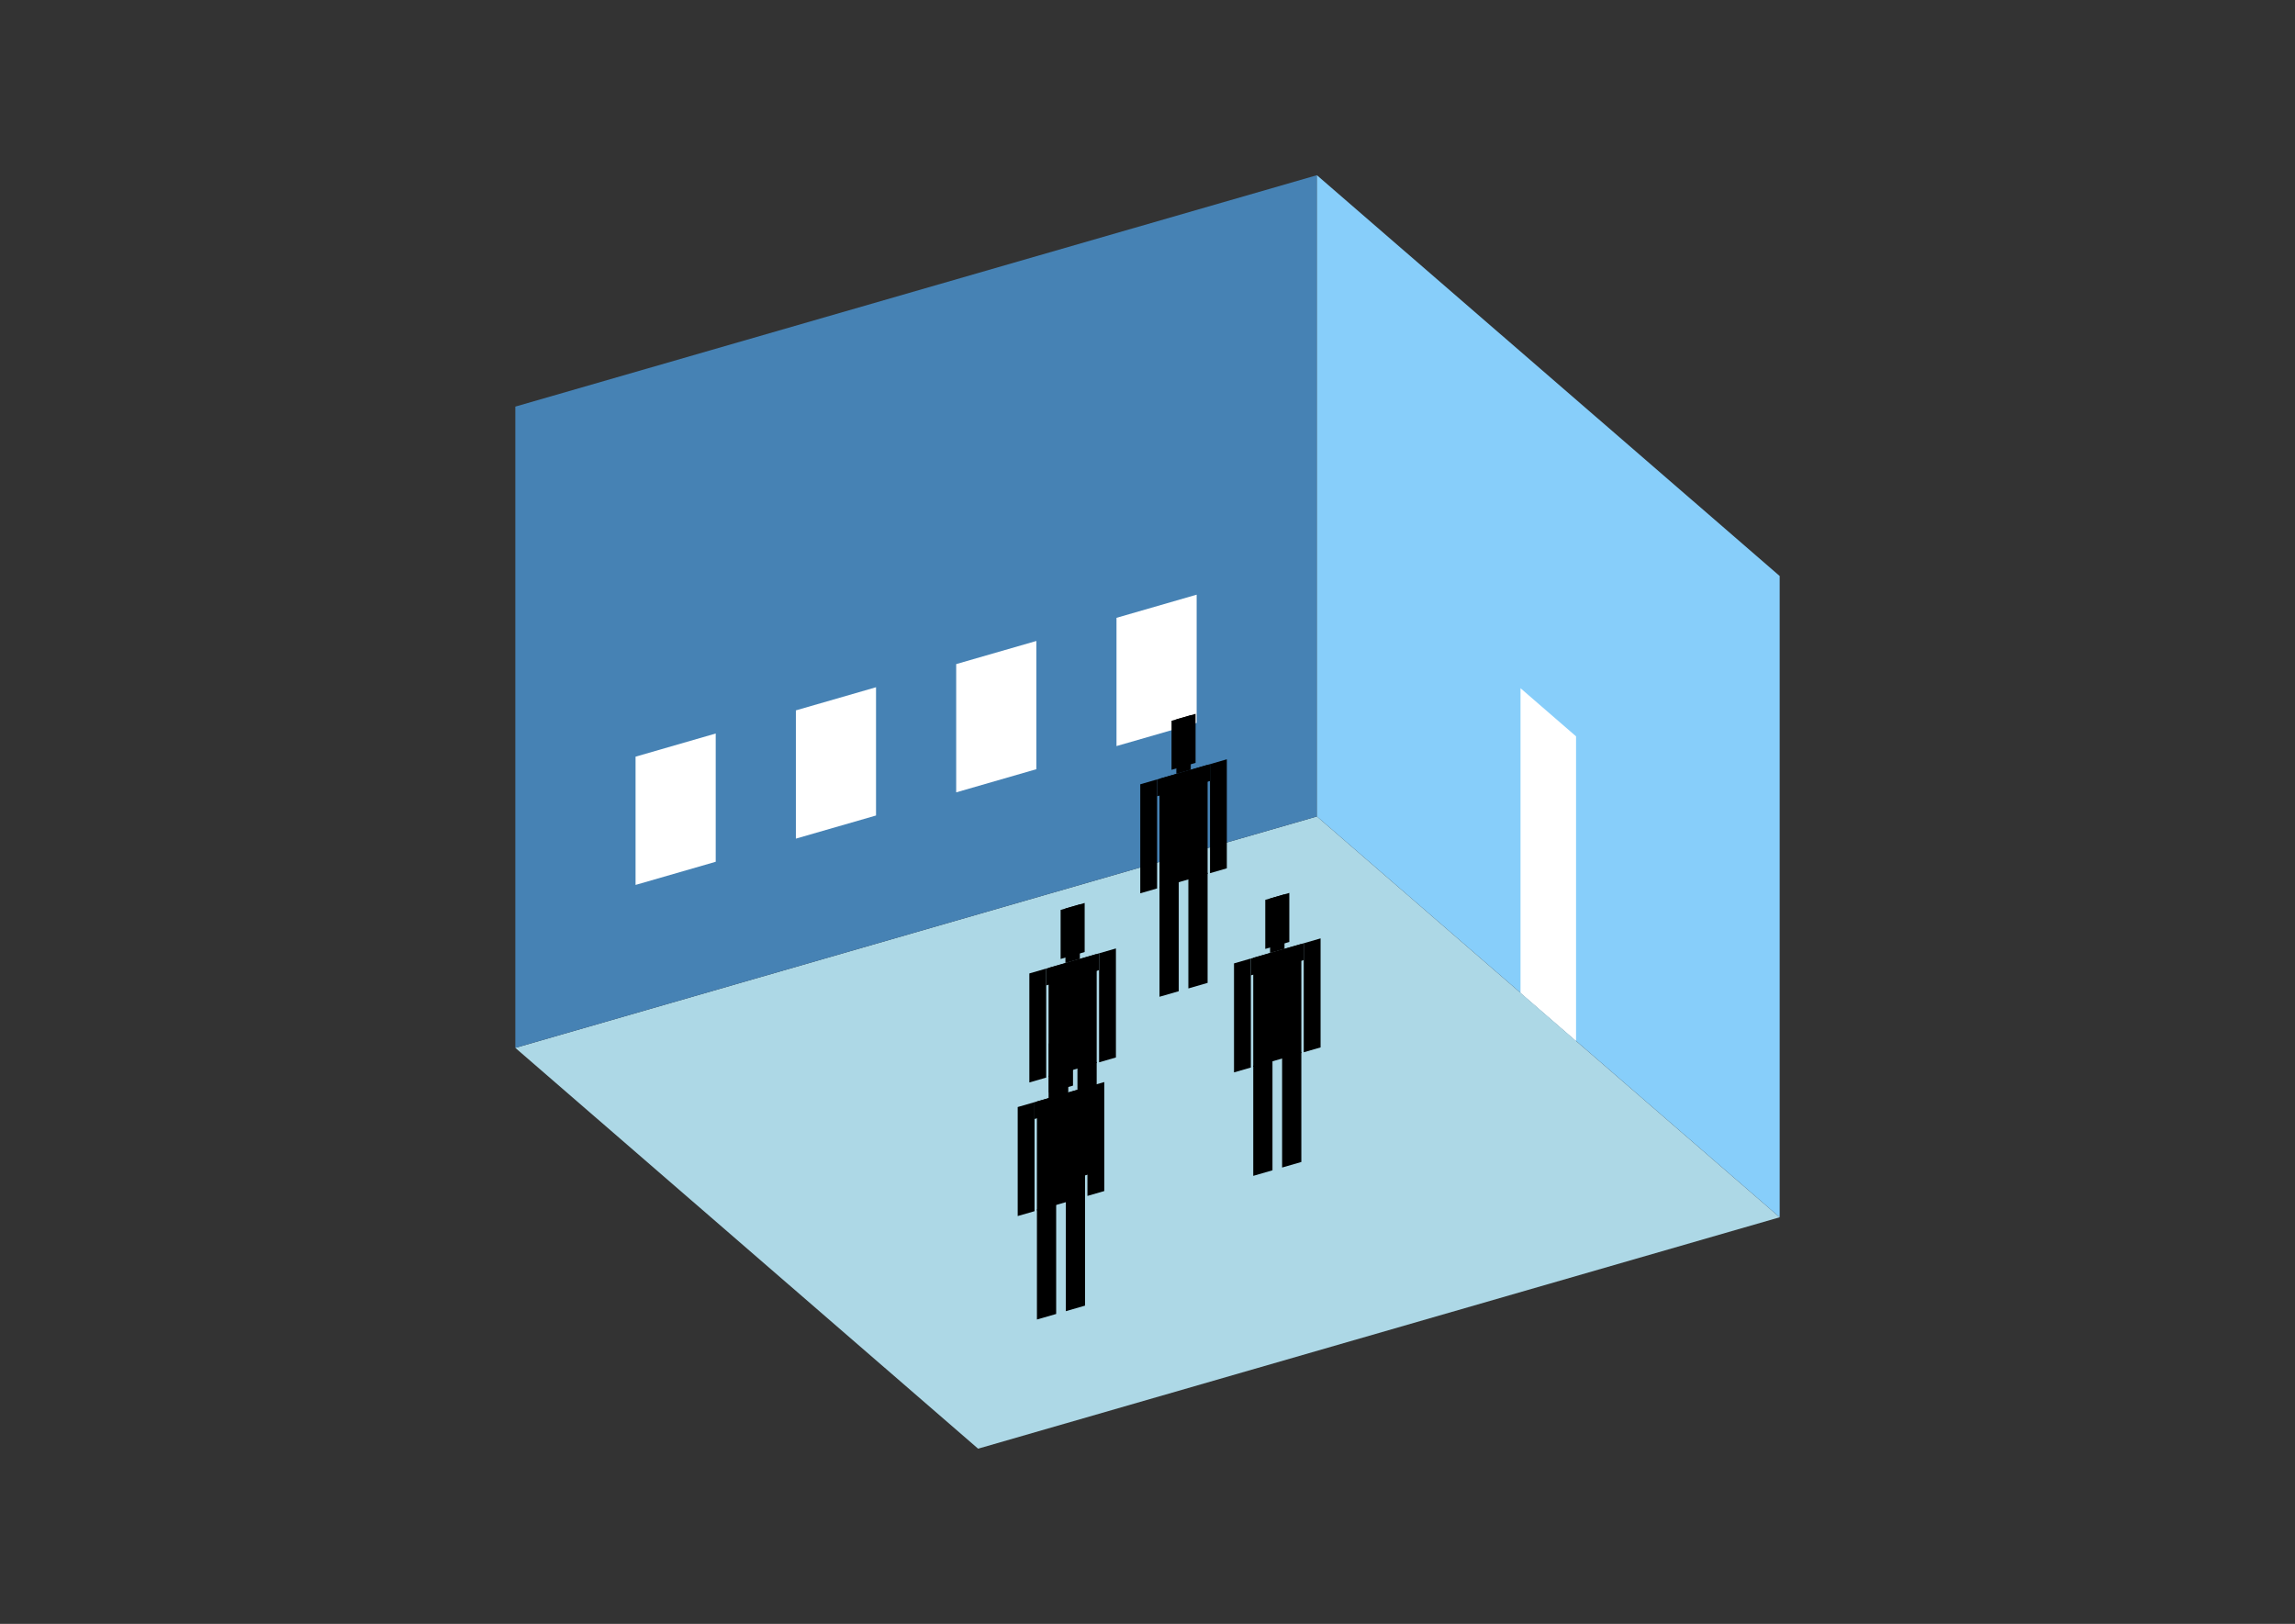 <?xml version="1.0" encoding="UTF-8"?>
<svg
  xmlns="http://www.w3.org/2000/svg"
  width="848"
  height="600"
  style="background-color:white"
>
  <rect width="100%" height="100%" fill="#333333" stroke="none"/>
  <polygon fill="lightblue" points="361.411,535.264 190.413,387.176 486.589,301.677 657.587,449.765" />
  <polygon fill="steelblue" points="190.413,387.176 190.413,150.235 486.589,64.736 486.589,301.677" />
  <polygon fill="lightskyblue" points="657.587,449.765 657.587,212.824 486.589,64.736 486.589,301.677" />
  <polygon fill="white" points="582.348,384.607 582.348,272.059 561.828,254.289 561.828,366.836" />
  <polygon fill="white" points="234.839,326.963 234.839,279.575 264.457,271.025 264.457,318.413" />
  <polygon fill="white" points="294.075,309.863 294.075,262.475 323.692,253.925 323.692,301.313" />
  <polygon fill="white" points="353.31,292.763 353.31,245.375 382.928,236.825 382.928,284.213" />
  <polygon fill="white" points="412.545,275.664 412.545,228.275 442.163,219.725 442.163,267.114" />
  <polygon fill="hsl(360.0,50.0%,70.716%)" points="428.437,368.29 428.437,327.608 435.545,325.556 435.545,366.239" />
  <polygon fill="hsl(360.0,50.0%,70.716%)" points="446.207,363.161 446.207,322.478 439.099,324.53 439.099,365.213" />
  <polygon fill="hsl(360.0,50.0%,70.716%)" points="421.328,330.062 421.328,289.782 427.548,287.987 427.548,328.267" />
  <polygon fill="hsl(360.0,50.0%,70.716%)" points="447.096,322.624 447.096,282.344 453.315,280.549 453.315,320.829" />
  <polygon fill="hsl(360.0,50.0%,70.716%)" points="427.548,294.207 427.548,287.987 447.096,282.344 447.096,288.564" />
  <polygon fill="hsl(360.0,50.0%,70.716%)" points="428.437,328.01 428.437,287.73 446.207,282.601 446.207,322.881" />
  <polygon fill="hsl(360.0,50.0%,70.716%)" points="432.879,284.434 432.879,266.308 441.764,263.743 441.764,281.869" />
  <polygon fill="hsl(360.0,50.0%,70.716%)" points="434.656,285.935 434.656,265.795 439.987,264.256 439.987,284.396" />
  <polygon fill="hsl(360.0,50.0%,56.014%)" points="387.455,438.18 387.455,397.497 394.563,395.445 394.563,436.128" />
  <polygon fill="hsl(360.0,50.0%,56.014%)" points="405.225,433.05 405.225,392.367 398.117,394.419 398.117,435.102" />
  <polygon fill="hsl(360.0,50.0%,56.014%)" points="380.346,399.952 380.346,359.672 386.566,357.876 386.566,398.156" />
  <polygon fill="hsl(360.0,50.0%,56.014%)" points="406.114,392.513 406.114,352.233 412.333,350.438 412.333,390.718" />
  <polygon fill="hsl(360.0,50.0%,56.014%)" points="386.566,364.096 386.566,357.876 406.114,352.233 406.114,358.453" />
  <polygon fill="hsl(360.0,50.0%,56.014%)" points="387.455,397.9 387.455,357.62 405.225,352.49 405.225,392.77" />
  <polygon fill="hsl(360.0,50.0%,56.014%)" points="391.897,354.323 391.897,336.197 400.782,333.632 400.782,351.758" />
  <polygon fill="hsl(360.0,50.0%,56.014%)" points="393.674,355.824 393.674,335.684 399.005,334.145 399.005,354.285" />
  <polygon fill="hsl(360.0,50.0%,51.427%)" points="463.073,434.465 463.073,393.782 470.181,391.73 470.181,432.413" />
  <polygon fill="hsl(360.0,50.0%,51.427%)" points="480.844,429.335 480.844,388.652 473.736,390.704 473.736,431.387" />
  <polygon fill="hsl(360.0,50.0%,51.427%)" points="455.965,396.237 455.965,355.957 462.185,354.161 462.185,394.441" />
  <polygon fill="hsl(360.0,50.0%,51.427%)" points="481.732,388.798 481.732,348.518 487.952,346.723 487.952,387.003" />
  <polygon fill="hsl(360.0,50.0%,51.427%)" points="462.185,360.381 462.185,354.161 481.732,348.518 481.732,354.738" />
  <polygon fill="hsl(360.0,50.0%,51.427%)" points="463.073,394.185 463.073,353.905 480.844,348.775 480.844,389.055" />
  <polygon fill="hsl(360.0,50.0%,51.427%)" points="467.516,350.608 467.516,332.482 476.401,329.917 476.401,348.043" />
  <polygon fill="hsl(360.0,50.0%,51.427%)" points="469.293,352.109 469.293,331.969 474.624,330.43 474.624,350.57" />
  <polygon fill="hsl(360.0,50.0%,43.829%)" points="383.147,487.541 383.147,446.858 390.255,444.806 390.255,485.489" />
  <polygon fill="hsl(360.0,50.0%,43.829%)" points="400.917,482.411 400.917,441.729 393.809,443.78 393.809,484.463" />
  <polygon fill="hsl(360.0,50.0%,43.829%)" points="376.038,449.313 376.038,409.033 382.258,407.238 382.258,447.518" />
  <polygon fill="hsl(360.0,50.0%,43.829%)" points="401.806,441.875 401.806,401.595 408.025,399.799 408.025,440.079" />
  <polygon fill="hsl(360.0,50.0%,43.829%)" points="382.258,413.457 382.258,407.238 401.806,401.595 401.806,407.815" />
  <polygon fill="hsl(360.0,50.0%,43.829%)" points="383.147,447.261 383.147,406.981 400.917,401.851 400.917,442.131" />
  <polygon fill="hsl(360.0,50.0%,43.829%)" points="387.589,403.685 387.589,385.559 396.474,382.994 396.474,401.12" />
  <polygon fill="hsl(360.0,50.0%,43.829%)" points="389.366,405.186 389.366,385.046 394.697,383.507 394.697,403.647" />
</svg>
